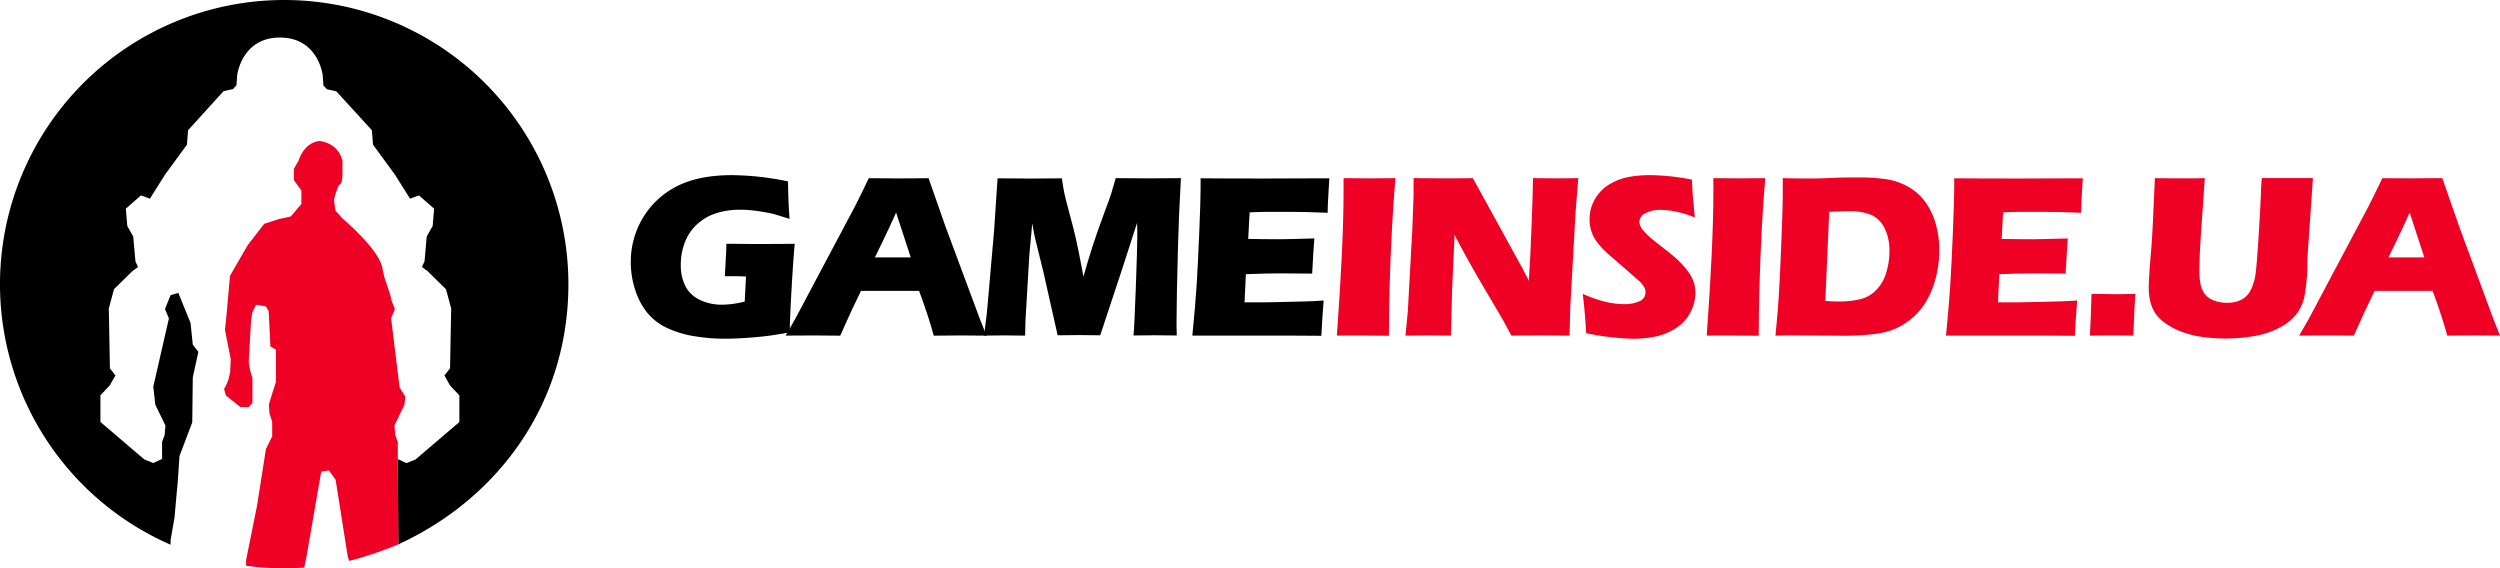 <svg xmlns="http://www.w3.org/2000/svg" viewBox="0 0 799.08 181.68"><defs><style>.cls-1{fill:#ef0025;}</style></defs><title>Ресурс 1</title><g id="Слой_2" data-name="Слой 2"><g id="Слой_1-2" data-name="Слой 1"><path d="M127.32,174c32.11-14.77,54.36-45.17,54.36-83.19A90.84,90.84,0,1,0,54.53,174.11v-1.54l1.24-7.09,1.06-11.71.54-8L61.45,135l.17-14.37,1.78-8.16-1.78-2.31-.71-6.92L57,93.62l-2.48.71-1.78,4.44,1.25,3-5,21.83.65,5.73L52.87,136,52.64,139l-.83,2.25v5.44L49,148l-2.9-1.18-14-11.95v-8.52l3-3.19L36.9,120l-1.77-2.25-.35-19.16,1.65-6.15,5.91-5.8,1.78-1.3-.83-1.77-.71-8-1.89-3.31-.47-5.56,4.85-4.25,2.84,1.06,4.84-7.69,7-9.58.36-4.61L71.44,29.16l3.08-.71,1.06-1.19L75.82,24S77.24,12,89.48,12,103.14,24,103.14,24l.24,3.31,1.06,1.19,3.08.71,11.35,12.42.36,4.61,7,9.58,4.85,7.69,2.83-1.06,4.85,4.25-.47,5.56-1.89,3.31-.71,8-.83,1.77,1.78,1.3,5.91,5.8,1.66,6.15-.36,19.16L142.06,120l1.77,3.19,3,3.19v8.52l-14,11.95-2.9,1.18-2.78-1.3Z"/><path class="cls-1" d="M127.15,146.73v-5.44l-.82-2.25-.24-3.07,3.19-6.63.28-2.48a.19.19,0,0,0,0-.08l-1.83-2.91-2.66-21.6,0-.7,1.16-2.8-1.15-2.87-.27-1.45-2-6L122,84.74c-2.19-6.32-12.54-14.9-12.54-14.9l-2.25-2.54-.47-3.43.59-2.19.83-2.25,1-1,.3-2.25V51.45c-1.36-6-7.39-6.39-7.39-6.39-5.09.65-6.63,6.27-6.63,6.27L93.91,54l0,3.55,2.42,3.31v4.32l-3.37,4L89.24,70l-4.79,1.54-5.26,6.8-5.68,9.82-1.06,11.94-.54,5.38,1.84,9.29-.18,4.14L73,121.41l-.61,1.46-.77,1.48.59,2.07,4.63,3.69h2.66l1.19-1.36v-7.93l-.71-2.3-.48-2.79.74-13.24.36-2.48,1.24-2.58,3.16.5.89,1.6.53,11.18,1.78,1.06v10.29L87,125.79l-1.07,3.55.18,2.66.89,2.84v4.61l-2,4.08-2.84,18.1L78.66,179v1.83a92.27,92.27,0,0,0,12.18.83c2.15,0,4.28-.1,6.39-.25l.71-3.36,4.73-27.32,2.48-.36,2.13,3,3.9,24.72.47,1.19A121,121,0,0,0,127.32,174Z"/><path d="M232.16,77.92c3.37,0,6.57.07,9.62.07q7.82,0,12.24-.07-.47,5.06-1,14.31t-.61,14q-4.24.78-7,1.13t-6.7.63c-2.6.18-4.93.27-7,.27a59.39,59.39,0,0,1-9.84-.81,32.59,32.59,0,0,1-8.65-2.62,18.13,18.13,0,0,1-6.36-4.9A22.26,22.26,0,0,1,203,92.56a28.17,28.17,0,0,1-1.38-8.77,27.28,27.28,0,0,1,3.72-13.91A26.69,26.69,0,0,1,216,59.72q7-3.73,18-3.74a91.69,91.69,0,0,1,17.89,2q0,5.37.48,12c-1.77-.59-3.2-1-4.3-1.35s-2.37-.59-3.83-.84-2.85-.45-4.17-.58-2.49-.18-3.52-.18A25,25,0,0,0,229,68.13a16.37,16.37,0,0,0-6.21,3.58,15.12,15.12,0,0,0-3.89,5.77,19.37,19.37,0,0,0-1.29,7.08A15,15,0,0,0,219,91.32a9.79,9.79,0,0,0,4.68,4.52,16.31,16.31,0,0,0,7.16,1.55,30.4,30.4,0,0,0,7.19-1l.42-8c-1.6-.07-2.55-.11-2.85-.11l-3.91,0,.25-4.54c0-.49.06-1.2.11-2.12S232.16,79.52,232.16,77.92Z"/><path d="M251.1,107.27l3.06-5.31,19.07-35.91,2-4c.59-1.18,1.42-2.88,2.47-5.09q6.5.08,9.48.07,5.19,0,9.62-.07l5.38,15.37,11,29.58,2.14,5.38q-6.39-.08-7.76-.07-3.09,0-9.11.07-1.62-6.08-4.68-14.31H275.19q-3.21,6.5-6.63,14.31-6.87-.08-8.42-.07Q257.33,107.2,251.1,107.27Zm28.55-25H291.1q-4.28-13-4.68-14.33-2.43,5.41-4.12,8.88Z"/><path d="M314.54,107.27l.92-7.45L317.72,74l1.14-17q6.81.08,10.69.07,3.22,0,9.85-.07c.31,2.11.58,3.72.81,4.81s.76,3.23,1.63,6.42,1.57,5.94,2.1,8.26,1.32,6.3,2.37,11.93q1.62-5.79,3-10t3.32-9.48c1.33-3.54,2.17-5.85,2.53-7s.84-2.77,1.46-5q5.54.08,10.84.07,3.61,0,10-.07-.7,12.42-.92,21.35-.48,17.47-.48,24c0,.91,0,2.56.07,4.94-3.24,0-5.52-.07-6.82-.07q-2.83,0-7,.07.3-3.31.75-15.8t.45-16c0-1,0-2.41-.07-4.2l-4.84,15-6.94,20.94q-4.8-.08-6.61-.07-2.28,0-7,.07L333.52,87l-2.66-10.8c-.1-.42-.21-.94-.33-1.55s-.32-1.7-.59-3.25L329,81.61l-1.23,20.94-.11,4.72c-3.39,0-5.56-.07-6.49-.07Q319.26,107.2,314.54,107.27Z"/><path d="M381.12,107.27q.93-9.51,1.35-15.93t.85-17q.44-10.64.43-14.11l0-3.24q8.7.08,21.06.07,11.39,0,20.09-.07l-.07,1.21c0,.3-.09,1.36-.19,3.2l-.22,4c-.05.85-.07,1.72-.07,2.61q-7.12-.3-11.95-.3l-7.17,0c-1.25,0-3.18.07-5.81.16l-.45,8.49q4.35.1,10.14.11,2.07,0,11-.26c-.24,3.14-.48,6.89-.7,11.24-4.25-.05-7.51-.07-9.8-.07-3.39,0-7.18.09-11.39.26l-.43,9H402c1.25,0,3.85,0,7.78-.11l7.63-.19c1.13,0,3-.12,5.67-.29q-.44,5.46-.74,11.28-9-.08-19.72-.07l-16.23,0Z"/><path class="cls-1" d="M427.31,107.27q2.13-29.61,2.13-45.57l0-4.76q6.47.08,8.64.07l7.93-.07q-.66,8.3-1.07,15.71Q444.38,83,444.16,92t-.22,15.32l-7.56-.07C434.91,107.2,431.88,107.22,427.31,107.27Z"/><path class="cls-1" d="M449.24,107.27l.74-7.74,1.44-26.26.4-10.58V56.94q5.73.08,10.12.07c2.09,0,5,0,8.83-.07l15.74,28.62,2.17,4.21q.42-6.19.85-17.37T490,56.94c3,.05,5.43.07,7.25.07.84,0,3.24,0,7.22-.07l-.88,11L501.9,98.46l-.22,8.81q-4.8-.08-9-.07-3.46,0-9.59.07c-1.28-2.41-2.23-4.15-2.84-5.24l-6.19-10.51q-3.06-5.16-5.63-9.89-1.69-3-3.5-6.56l-.79,17.48-.38,14.72q-4.57-.08-7-.07Q454.81,107.2,449.24,107.27Z"/><path class="cls-1" d="M507,106.5q-.48-7.86-1.11-12.58a39.87,39.87,0,0,0,7.37,2.57,26.6,26.6,0,0,0,5.68.72,11.74,11.74,0,0,0,5.11-.94,3,3,0,0,0,1.9-2.79,4,4,0,0,0-.18-1.2A4.91,4.91,0,0,0,525,91a9.87,9.87,0,0,0-1.48-1.56l-6.95-6.05c-1.62-1.38-2.76-2.37-3.4-3a22.5,22.5,0,0,1-3.05-3.5A11.86,11.86,0,0,1,508.08,70a12.67,12.67,0,0,1,.79-4.41,13.3,13.3,0,0,1,2.38-4,13.55,13.55,0,0,1,4.2-3.25,18.72,18.72,0,0,1,5.61-1.86,37.53,37.53,0,0,1,6.15-.5,70.93,70.93,0,0,1,13.58,1.44c.07,1.69.16,3.25.25,4.66s.34,3.89.7,7.43a33.92,33.92,0,0,0-6.19-1.9,26.88,26.88,0,0,0-4.83-.53,9.69,9.69,0,0,0-4.78,1.07A3.1,3.1,0,0,0,524,70.8a3.57,3.57,0,0,0,.3,1.44,6.3,6.3,0,0,0,1.11,1.64A19.38,19.38,0,0,0,527.58,76q1.33,1.13,4.17,3.34l2.66,2.1c.78.64,1.63,1.41,2.54,2.32a25.38,25.38,0,0,1,2.36,2.69,15.79,15.79,0,0,1,1.53,2.44,10.08,10.08,0,0,1,.79,2.23,10.86,10.86,0,0,1,.26,2.41,13.5,13.5,0,0,1-6.08,11.27,19,19,0,0,1-6.4,2.71,34.25,34.25,0,0,1-7.36.77A84.09,84.09,0,0,1,507,106.5Z"/><path class="cls-1" d="M545.53,107.27q2.12-29.61,2.12-45.57l0-4.76q6.45.08,8.63.07l7.94-.07q-.68,8.3-1.08,15.71Q562.6,83,562.37,92t-.22,15.32l-7.56-.07Q552.39,107.2,545.53,107.27Z"/><path class="cls-1" d="M567.49,107.27c.54-5.6.92-10.09,1.11-13.46q.45-7.52.89-19.47.35-9.14.34-13.09V56.94c2.87.07,5.36.11,7.45.11s4.65,0,7.92-.17,6.34-.16,9.22-.16a55.14,55.14,0,0,1,8.66.59A20.2,20.2,0,0,1,610,59.74a17.13,17.13,0,0,1,5.4,4.83,22,22,0,0,1,3.32,7,29.92,29.92,0,0,1,1.14,8.24,35.71,35.71,0,0,1-.88,8,29.64,29.64,0,0,1-2.48,7,22.5,22.5,0,0,1-3.7,5.33,21.82,21.82,0,0,1-4.85,3.82,21.12,21.12,0,0,1-4.09,1.84,30.63,30.63,0,0,1-5.65,1.07,81.19,81.19,0,0,1-9,.44l-14.9-.11Q572.21,107.16,567.49,107.27Zm15.94-11.1c1.35.13,2.77.19,4.24.19a30.23,30.23,0,0,0,6.71-.67,10.52,10.52,0,0,0,5.17-2.84,13,13,0,0,0,3.3-5.58,23,23,0,0,0,1.07-7,15.77,15.77,0,0,0-1.58-7.39,9,9,0,0,0-4.22-4.19,17.86,17.86,0,0,0-7.18-1.18c-1.77,0-3.86.08-6.27.22Z"/><path class="cls-1" d="M622,107.27q.93-9.51,1.35-15.93t.85-17q.43-10.64.43-14.11l0-3.24q8.7.08,21,.07,11.4,0,20.1-.07l-.08,1.21c0,.3-.08,1.36-.18,3.2l-.22,4c0,.85-.08,1.72-.08,2.61q-7.11-.3-11.94-.3l-7.18,0c-1.24,0-3.17.07-5.8.16l-.45,8.49q4.35.1,10.14.11,2.07,0,11-.26c-.24,3.14-.48,6.89-.7,11.24q-6.37-.08-9.8-.07-5.09,0-11.39.26l-.44,9h4.24c1.25,0,3.85,0,7.78-.11l7.63-.19c1.13,0,3-.12,5.67-.29q-.44,5.46-.74,11.28-9-.08-19.73-.07l-16.22,0Z"/><path class="cls-1" d="M668,107.27q.3-4.93.52-13.35l7.59.11c.82,0,3,0,6.42-.11-.2,2.69-.42,7.13-.66,13.35l-6.42-.07Z"/><path class="cls-1" d="M688.77,56.94q5.76.08,8.11.07c2,0,4.58,0,7.85-.07l-1.09,15.67c-.23,3-.39,5.72-.5,8.3s-.16,4.36-.16,5.35a22.84,22.84,0,0,0,.4,4.68,7.35,7.35,0,0,0,1.48,3.19,6.47,6.47,0,0,0,3,2,12,12,0,0,0,4,.66,11.15,11.15,0,0,0,3.32-.48,7.52,7.52,0,0,0,2.17-1.1,7.11,7.11,0,0,0,1.47-1.53A10.85,10.85,0,0,0,720.11,91a15.92,15.92,0,0,0,.88-3.86c.23-1.61.52-5.27.89-11q.48-7.29.74-13.35c.14-3.92.28-5.88.4-5.88h16.26l-1.79,26.18c0,.49,0,.9,0,1.22a54.62,54.62,0,0,1-1,10.82,14.18,14.18,0,0,1-2.63,5.48,16.76,16.76,0,0,1-5.39,4.18,27.15,27.15,0,0,1-8,2.64,54.29,54.29,0,0,1-9.11.77,52.9,52.9,0,0,1-8-.59,31,31,0,0,1-6.38-1.71,22.77,22.77,0,0,1-4.94-2.64,12.62,12.62,0,0,1-2.95-2.86A11.67,11.67,0,0,1,687.47,97a17.66,17.66,0,0,1-.66-4.91c0-.59,0-1.48.07-2.67s.16-2.91.34-5.14l.48-5.9q.18-2.33.41-6.83Z"/><path class="cls-1" d="M734.88,107.27l3.06-5.31L757,66.05l2-4q.88-1.77,2.47-5.09Q768,57,771,57q5.21,0,9.63-.07L786,72.31l10.94,29.58,2.14,5.38q-6.39-.08-7.75-.07-3.11,0-9.12.07-1.62-6.08-4.67-14.31H759q-3.21,6.5-6.63,14.31c-4.58,0-7.38-.07-8.42-.07Q741.12,107.2,734.88,107.27Zm28.55-25h11.45q-4.26-13-4.67-14.33-2.43,5.41-4.13,8.88Z"/></g></g></svg>